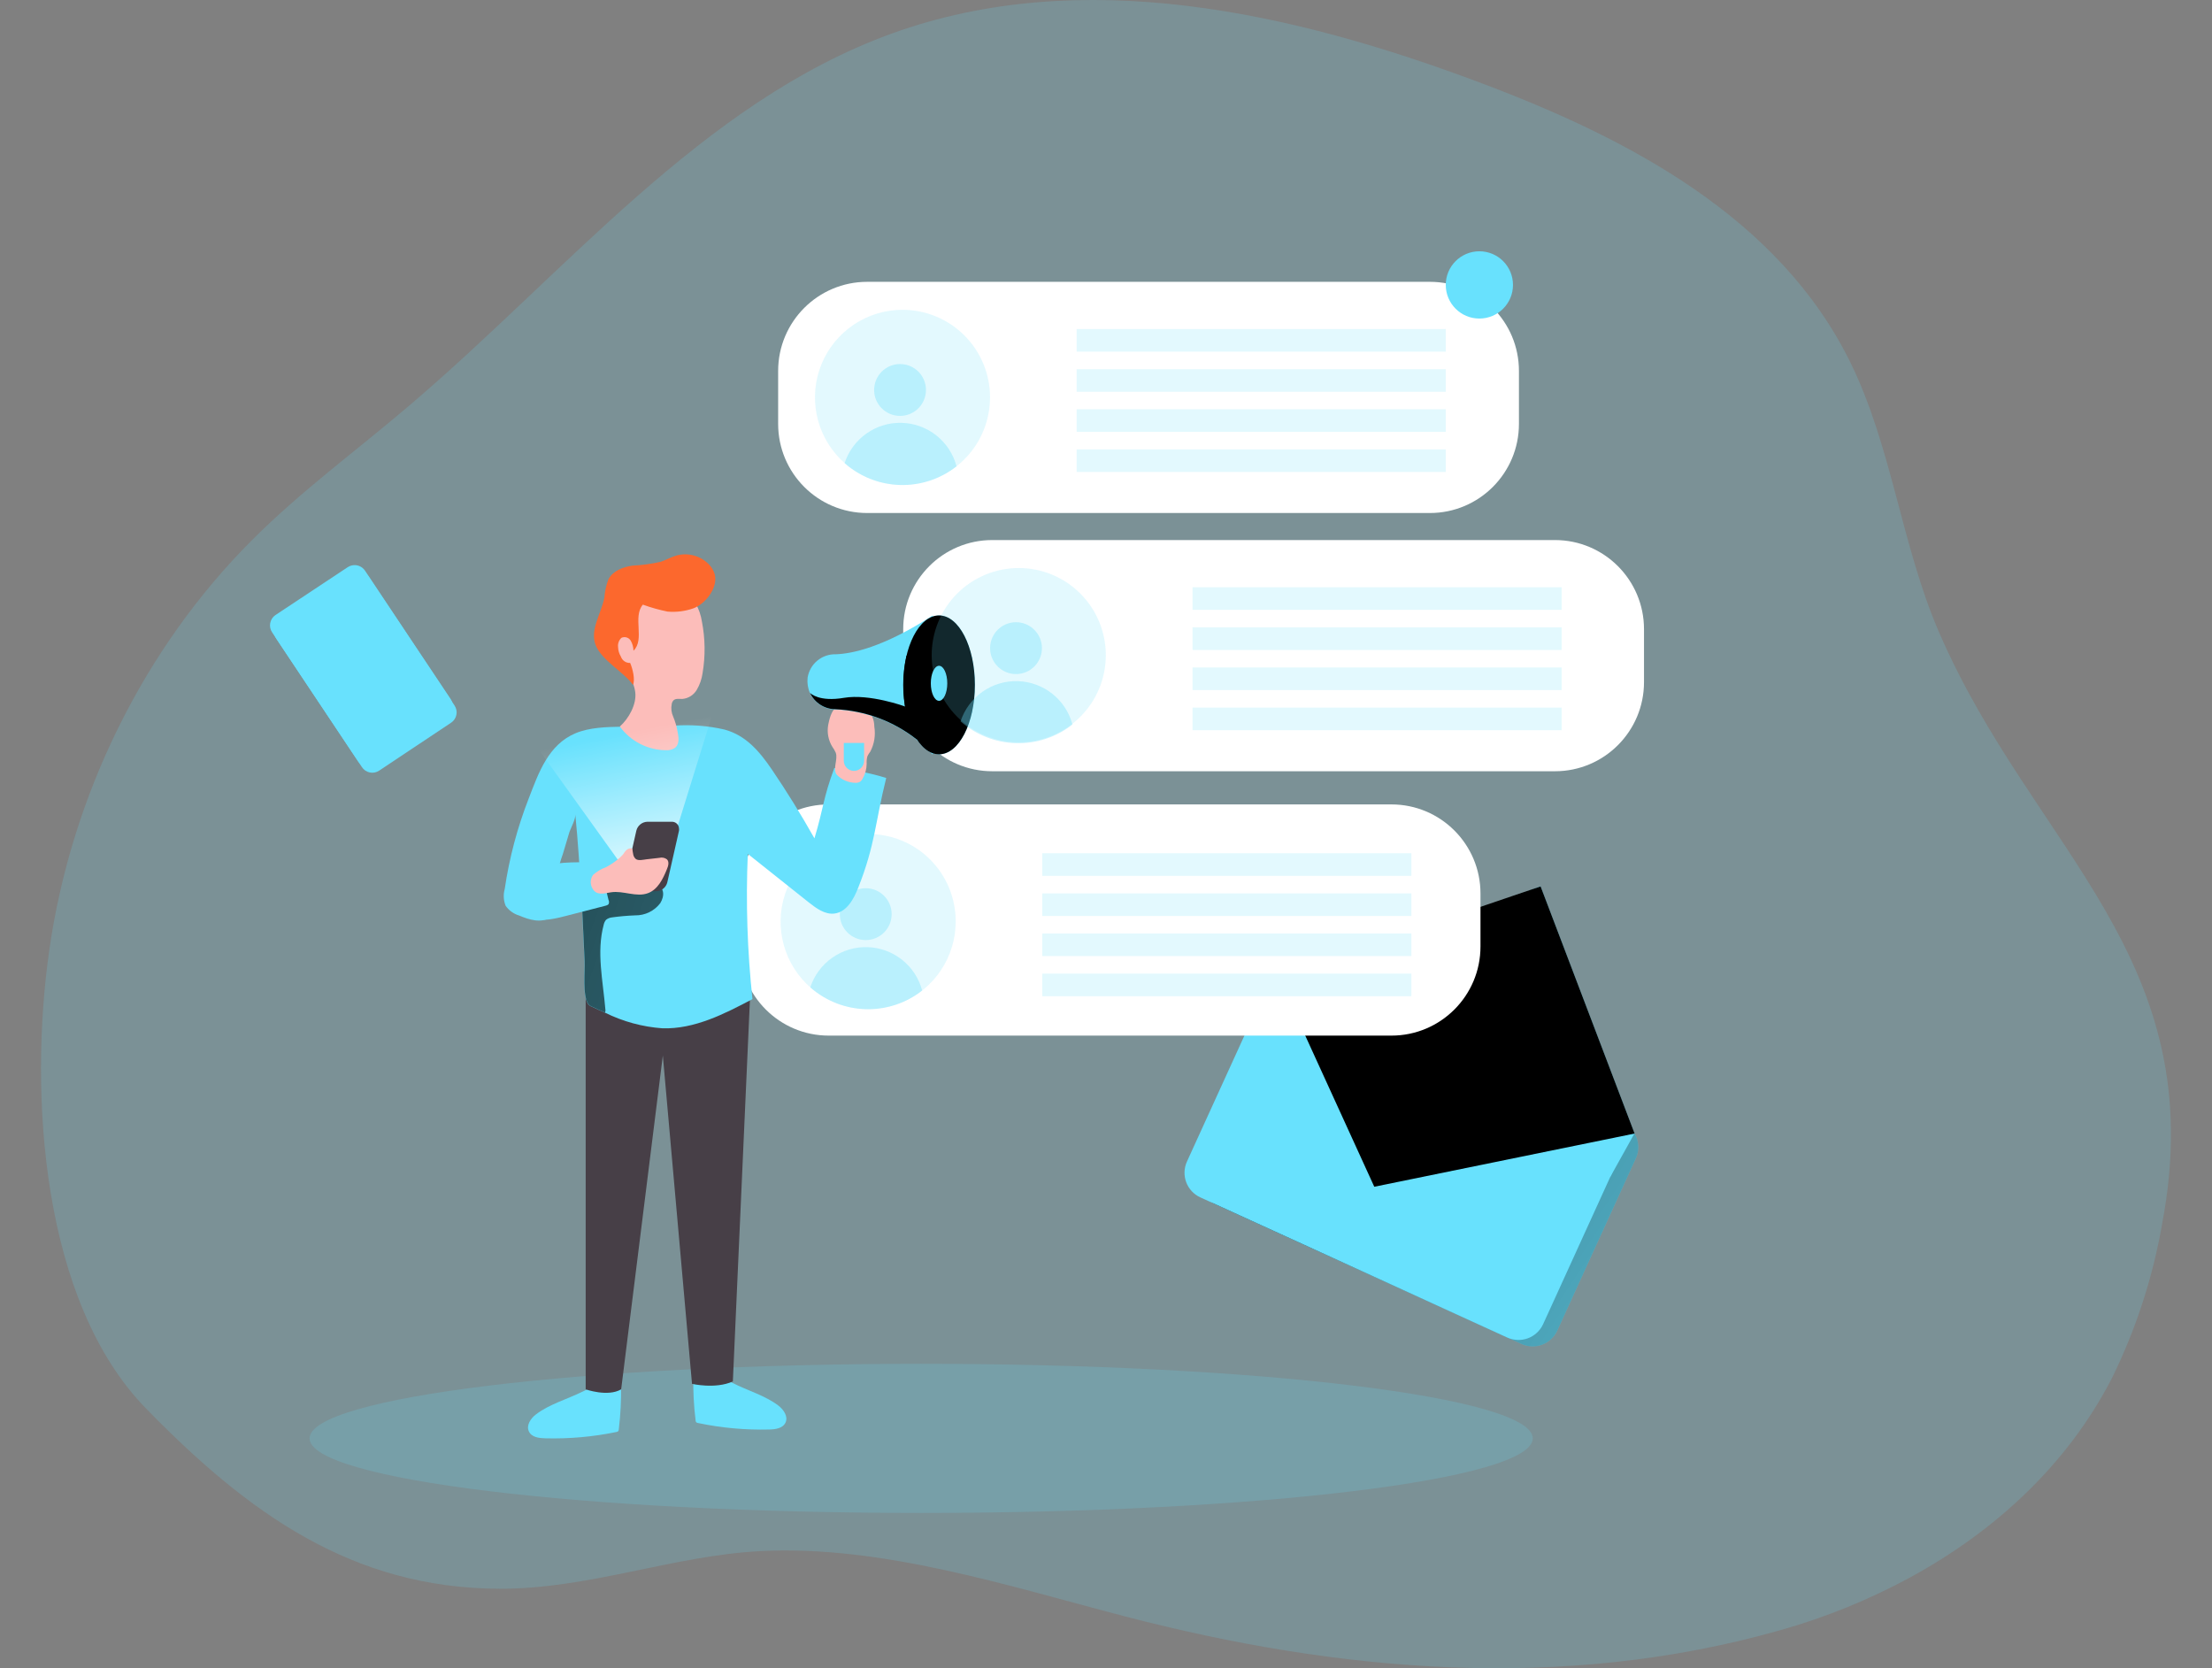 <svg width="545" height="411" viewBox="0 0 545 411" fill="none" xmlns="http://www.w3.org/2000/svg">
<rect x="0" y="0" width="545" height="411" fill="#808080" stroke="none"/>
<g id="Hero" clip-path="url(#clip0)">
<path id="Vector" opacity="0.18" d="M470.879 388.485C460.562 394.107 449.641 398.542 438.327 401.706C384.983 416.783 329.942 411.964 277.144 398.21C248.488 390.744 217.143 380.572 187.308 382.14C165.74 383.262 145.035 391.506 122.979 391.405C86.687 391.261 61.05 372.703 35.96 346.993C10.295 320.68 7.059 269.737 12.121 234.202C17.584 195.818 35.529 159.549 62.201 132.948C74.149 121.007 87.694 111.094 100.491 100.204C139.126 67.459 172.886 25.234 219.688 8.272C266.49 -8.69 318.468 2.935 365.198 20.559C401.144 34.097 438.355 53.504 455.926 89.327C466.149 110.159 468.507 134.415 477.752 155.765C500.945 209.313 545.101 235.827 532.75 301.316C530.464 314.593 526.28 327.471 520.327 339.556C509.313 360.963 491.412 377.249 470.879 388.485Z" fill="#68E1FD"/>
<path id="Vector_2" d="M299.23 296.568L374.86 331.096C376.468 331.828 378.3 331.892 379.955 331.275C381.61 330.657 382.953 329.408 383.689 327.802L403.028 285.404C403.4 284.615 403.605 283.758 403.632 282.886C403.682 281.565 403.34 280.259 402.649 279.133C401.958 278.006 400.949 277.109 399.749 276.556L324.119 242.028C323.325 241.644 322.462 241.423 321.581 241.377C320.7 241.332 319.819 241.463 318.99 241.764C318.161 242.064 317.4 242.527 316.752 243.126C316.104 243.725 315.583 244.447 315.218 245.251L295.865 287.677C295.498 288.473 295.292 289.334 295.258 290.21C295.224 291.086 295.364 291.96 295.668 292.782C295.973 293.604 296.437 294.358 297.033 295C297.629 295.642 298.346 296.16 299.143 296.525L299.23 296.568Z" fill="#68E1FD"/>
<path id="Vector_3" d="M299.23 296.568L374.86 331.096C376.468 331.828 378.3 331.892 379.955 331.275C381.61 330.657 382.953 329.408 383.689 327.802L403.028 285.404C403.4 284.615 403.605 283.758 403.632 282.886C403.682 281.565 403.34 280.259 402.649 279.133C401.958 278.006 400.949 277.109 399.749 276.556L324.119 242.028C323.325 241.644 322.462 241.423 321.581 241.377C320.7 241.332 319.819 241.463 318.99 241.764C318.161 242.064 317.4 242.527 316.752 243.126C316.104 243.725 315.583 244.447 315.218 245.251L295.865 287.677C295.498 288.473 295.292 289.334 295.258 290.21C295.224 291.086 295.364 291.96 295.668 292.782C295.973 293.604 296.437 294.358 297.033 295C297.629 295.642 298.346 296.16 299.143 296.525L299.23 296.568Z" fill="url(#paint0_linear)"/>
<path id="Vector_4" d="M295.736 294.985L371.366 329.514C372.972 330.247 374.803 330.313 376.458 329.698C378.112 329.083 379.456 327.837 380.195 326.233L399.534 283.821C399.898 283.035 400.103 282.184 400.137 281.318C400.187 279.996 399.843 278.688 399.149 277.562C398.455 276.435 397.443 275.539 396.241 274.988L320.625 240.46C319.017 239.728 317.185 239.663 315.53 240.281C313.875 240.899 312.532 242.148 311.796 243.754L292.443 286.166C291.712 287.773 291.648 289.604 292.265 291.258C292.883 292.911 294.131 294.252 295.736 294.985V294.985Z" fill="#68E1FD"/>
<path id="Vector_5" d="M402.711 279.232L379.548 218.347L318.439 242.1L396.802 289.835L402.711 279.232Z" fill="#68E1FD"/>
<path id="Vector_6" d="M314.945 240.575L338.598 292.367L402.74 279.261L379.576 218.376C379.576 218.376 316.671 239.683 314.945 240.575Z" fill="url(#paint1_linear)"/>
<path id="Vector_7" d="M360.64 288.382L366.823 327.442L295.75 294.985L330.114 273.808L338.569 292.338L360.64 288.382Z" fill="url(#paint2_linear)"/>
<path id="Vector_8" d="M352.3 69.43H213.663C201.545 69.43 191.722 79.26 191.722 91.385V104.433C191.722 116.558 201.545 126.387 213.663 126.387H352.3C364.418 126.387 374.242 116.558 374.242 104.433V91.385C374.242 79.26 364.418 69.43 352.3 69.43Z" fill="white"/>
<path id="Vector_9" d="M383.113 133.048H244.476C232.358 133.048 222.535 142.878 222.535 155.003V168.051C222.535 180.176 232.358 190.006 244.476 190.006H383.113C395.231 190.006 405.055 180.176 405.055 168.051V155.003C405.055 142.878 395.231 133.048 383.113 133.048Z" fill="white"/>
<path id="Vector_10" d="M342.825 198.177H204.188C192.07 198.177 182.246 208.006 182.246 220.131V233.18C182.246 245.305 192.07 255.134 204.188 255.134H342.825C354.943 255.134 364.767 245.305 364.767 233.18V220.131C364.767 208.006 354.943 198.177 342.825 198.177Z" fill="white"/>
<path id="Vector_11" opacity="0.18" d="M235.461 227.051C235.461 231.319 234.196 235.492 231.826 239.041C229.456 242.589 226.088 245.355 222.147 246.989C218.206 248.622 213.87 249.049 209.686 248.217C205.502 247.384 201.659 245.329 198.643 242.311C195.627 239.293 193.572 235.448 192.74 231.261C191.908 227.075 192.335 222.736 193.968 218.793C195.6 214.85 198.364 211.479 201.911 209.108C205.458 206.737 209.628 205.471 213.893 205.471C216.711 205.456 219.503 205.996 222.112 207.061C224.72 208.126 227.094 209.694 229.097 211.677C231.099 213.659 232.692 216.017 233.784 218.616C234.876 221.214 235.446 224.002 235.461 226.821V227.051Z" fill="#68E1FD"/>
<path id="Vector_12" opacity="0.34" d="M213.304 231.598C216.83 231.598 219.688 228.738 219.688 225.21C219.688 221.682 216.83 218.822 213.304 218.822C209.778 218.822 206.92 221.682 206.92 225.21C206.92 228.738 209.778 231.598 213.304 231.598Z" fill="#68E1FD"/>
<path id="Vector_13" opacity="0.34" d="M227.208 244.028C223.246 247.139 218.32 248.764 213.286 248.622C208.251 248.48 203.425 246.58 199.644 243.251C200.608 240.301 202.499 237.743 205.035 235.956C207.571 234.17 210.616 233.252 213.716 233.34C216.816 233.427 219.805 234.515 222.236 236.441C224.668 238.367 226.412 241.029 227.208 244.028V244.028Z" fill="#68E1FD"/>
<path id="Vector_14" opacity="0.18" d="M347.742 210.204H256.799V215.772H347.742V210.204Z" fill="#68E1FD"/>
<path id="Vector_15" opacity="0.18" d="M347.742 220.088H256.799V225.656H347.742V220.088Z" fill="#68E1FD"/>
<path id="Vector_16" opacity="0.18" d="M347.742 229.972H256.799V235.54H347.742V229.972Z" fill="#68E1FD"/>
<path id="Vector_17" opacity="0.18" d="M347.742 239.855H256.799V245.423H347.742V239.855Z" fill="#68E1FD"/>
<path id="Vector_18" opacity="0.18" d="M226.963 372.731C310.185 372.731 377.65 364.506 377.65 354.359C377.65 344.213 310.185 335.988 226.963 335.988C143.742 335.988 76.277 344.213 76.277 354.359C76.277 364.506 143.742 372.731 226.963 372.731Z" fill="#68E1FD"/>
<path id="Vector_19" d="M132.023 348.475C130.743 349.454 129.621 351.137 130.297 352.619C130.973 354.1 132.799 354.302 134.352 354.345C140.225 354.498 146.096 353.976 151.85 352.791C152.022 352.776 152.183 352.705 152.311 352.59C152.426 352.443 152.482 352.258 152.469 352.072C152.895 348.492 153.078 344.887 153.015 341.282C149.852 340.39 146.185 341.469 143.353 342.922C139.715 344.72 135.258 345.972 132.023 348.475Z" fill="#68E1FD"/>
<path id="Vector_20" d="M191.808 346.303C193.088 347.296 194.224 348.979 193.548 350.446C192.872 351.914 191.032 352.144 189.479 352.173C183.604 352.319 177.732 351.783 171.98 350.576C171.809 350.56 171.648 350.49 171.52 350.374C171.416 350.222 171.366 350.04 171.376 349.856C170.936 346.278 170.753 342.672 170.83 339.066C173.993 338.16 177.66 339.253 180.492 340.706C184.13 342.562 188.573 343.814 191.808 346.303Z" fill="#68E1FD"/>
<path id="Vector_21" d="M144.302 244.661V342.275C144.302 342.275 149.737 344.217 153.044 342.275L163.31 260.04L170.499 340.922C170.499 340.922 176.251 342.275 180.564 340.332L184.878 243.941C184.878 243.941 159.399 238.201 144.302 244.661Z" fill="#473F47"/>
<path id="Vector_22" d="M218.351 191.66C215.604 202.695 215.648 208.09 211.463 218.664C210.342 221.541 208.588 224.706 205.568 225.066C203.268 225.339 201.154 223.8 199.328 222.361C194.315 218.362 189.287 214.362 184.245 210.363C183.737 222.301 184.121 234.261 185.395 246.142C178.436 249.811 171.103 253.566 163.238 253.336C158.296 252.986 153.47 251.671 149.032 249.466C147.954 249.005 146.904 248.531 145.855 248.027C145.472 247.898 145.136 247.658 144.891 247.337C143.453 245.092 144.129 239.453 144.014 236.791C143.842 232.734 143.64 228.663 143.439 224.591C143.353 223.153 143.281 221.815 143.18 220.419C142.821 213.816 142.404 207.241 141.742 200.637C141.857 201.774 140.722 203.817 140.305 204.953C139.773 206.737 139.241 208.55 138.694 210.348C138.108 211.985 137.628 213.657 137.256 215.355C136.94 217.412 137.932 219.383 137.803 221.498C137.794 222.382 137.582 223.251 137.183 224.04C136.784 224.828 136.209 225.514 135.502 226.044C133.273 227.483 130.355 226.591 127.925 225.555C126.566 225.153 125.385 224.301 124.575 223.138C124.045 221.819 123.969 220.362 124.359 218.995C125.484 211.341 127.476 203.841 130.297 196.638C132.727 190.336 135.114 183.46 141.8 180.64C145.265 179.201 149.392 179.1 153.101 179.028L166.157 178.769C170.299 178.477 174.461 178.802 178.508 179.733C183.814 181.172 187.135 185.143 190.14 189.531C193.879 195.036 197.387 200.704 200.665 206.536C202.995 198.781 202.75 196.782 205.568 189.2C209.906 189.549 214.193 190.374 218.351 191.66V191.66Z" fill="#68E1FD"/>
<path id="Vector_23" d="M162.677 222.505C161.956 223.454 161.022 224.22 159.951 224.742C158.879 225.265 157.701 225.528 156.509 225.512C154.585 225.582 152.665 225.751 150.758 226.015C150.232 226.072 149.734 226.276 149.32 226.605C149.022 226.972 148.82 227.407 148.73 227.871C146.933 234.59 148.572 241.683 149.147 248.603C149.205 248.888 149.175 249.184 149.061 249.451V249.451C147.983 248.991 146.933 248.516 145.883 248.013C145.501 247.884 145.165 247.643 144.92 247.322C143.482 245.078 144.158 239.438 144.043 236.777C143.87 232.72 143.669 228.648 143.468 224.577C143.382 223.138 143.31 221.8 143.209 220.405C143.54 220.318 143.885 220.261 144.215 220.203L153.49 218.621C155.776 218.218 159.241 216.866 161.527 217.729C163.813 218.592 163.741 220.793 162.677 222.505Z" fill="url(#paint3_linear)"/>
<path id="Vector_24" d="M152.713 178.985C154.899 177.057 156.912 173.504 156.509 170.483C156.106 167.461 153.907 164.282 152.627 161.419C151.98 159.98 151.333 158.211 152.109 156.801C152.574 156.171 153.099 155.588 153.676 155.06C154.999 153.621 155.359 151.521 156.236 149.751C156.94 148.376 157.978 147.198 159.254 146.326C160.529 145.454 162.003 144.916 163.54 144.759C165.081 144.647 166.624 144.951 168.008 145.639C169.391 146.328 170.565 147.375 171.405 148.672C172.18 150.06 172.701 151.575 172.944 153.147C173.758 157.333 173.812 161.631 173.102 165.836C172.9 167.294 172.411 168.697 171.664 169.965C171.289 170.593 170.771 171.123 170.15 171.511C169.53 171.899 168.827 172.133 168.098 172.195C167.336 172.195 166.459 172.022 165.927 172.554C165.685 172.816 165.533 173.149 165.496 173.504C165.296 174.529 165.422 175.59 165.855 176.54C166.362 177.74 166.729 178.995 166.948 180.28C167.235 181.647 167.422 183.287 166.373 184.193C165.715 184.657 164.918 184.881 164.115 184.826C161.89 184.814 159.699 184.279 157.719 183.265C155.738 182.25 154.024 180.784 152.713 178.985Z" fill="#FCBDBA"/>
<path id="Vector_25" d="M167.063 203.213L176.898 171.547L131.433 182.841L156.322 217.513L167.063 203.213Z" fill="url(#paint4_linear)"/>
<path id="Vector_26" d="M176.121 141.565C175.851 140.582 175.325 139.689 174.597 138.976C173.58 137.952 172.309 137.217 170.914 136.845C169.52 136.474 168.052 136.479 166.66 136.861C165.337 137.235 164.115 137.954 162.807 138.4C160.509 138.918 158.171 139.236 155.819 139.35C153.49 139.681 151.002 140.63 149.909 142.716C149.353 144.169 149.014 145.696 148.903 147.248C148.126 151.205 145.294 155.132 146.746 158.901C148.198 162.671 153.705 165.562 155.963 168.728C156.538 167.375 155.848 164.67 155.258 163.318C154.764 163.342 154.275 163.205 153.866 162.927C153.456 162.65 153.148 162.247 152.986 161.779C152.548 161.063 152.305 160.244 152.282 159.405C152.23 158.987 152.279 158.563 152.424 158.167C152.569 157.772 152.806 157.417 153.116 157.132C153.512 156.95 153.961 156.918 154.379 157.042C154.797 157.167 155.155 157.439 155.388 157.808C155.829 158.569 156.066 159.431 156.078 160.311C158.953 157.563 155.804 151.996 158.393 148.96C160.375 149.681 162.408 150.254 164.475 150.672C166.662 150.864 168.864 150.58 170.931 149.838C173.849 148.716 176.898 144.817 176.121 141.565Z" fill="#FC682D"/>
<path id="Vector_27" d="M130.24 214.679C128.884 215.241 127.713 216.173 126.861 217.369C126.368 218.205 126.099 219.155 126.082 220.125C126.064 221.096 126.298 222.054 126.76 222.908C127.24 223.749 127.885 224.485 128.655 225.071C129.426 225.657 130.307 226.081 131.246 226.318C133.949 227.037 136.811 226.318 139.528 225.627L149.234 223.124C149.494 223.083 149.735 222.963 149.924 222.778C150.008 222.611 150.052 222.426 150.052 222.239C150.052 222.052 150.008 221.867 149.924 221.699C149.305 219.34 148.903 216.779 148.055 214.506C147.292 212.492 146.387 212.506 144.259 212.449C139.6 212.362 134.524 212.578 130.24 214.679Z" fill="#68E1FD"/>
<path id="Vector_28" d="M210.745 192.854C211.156 192.881 211.566 192.786 211.924 192.581C212.181 192.388 212.388 192.137 212.528 191.847C213.174 190.726 213.521 189.458 213.534 188.164C213.488 187.534 213.551 186.902 213.721 186.294C213.916 185.896 214.153 185.52 214.425 185.172C215.416 183.281 215.764 181.12 215.418 179.014C215.417 178.21 215.26 177.414 214.957 176.669C214.667 176.109 214.26 175.617 213.764 175.228C213.268 174.838 212.695 174.559 212.082 174.41C210.855 174.111 209.591 173.99 208.329 174.051C207.515 173.978 206.695 174.107 205.942 174.425C204.849 174.971 204.274 177.431 204.059 178.568C203.72 180.44 204.083 182.371 205.079 183.992C205.407 184.441 205.686 184.923 205.913 185.431C206.517 187.071 205.094 189.416 206.143 190.84C206.739 191.464 207.452 191.964 208.242 192.31C209.032 192.655 209.882 192.841 210.745 192.854Z" fill="#FCBDBA"/>
<path id="Vector_29" d="M229.796 151.636V185.905C228.65 184.609 227.383 183.424 226.014 182.366C220.232 177.762 213.139 175.112 205.755 174.799C204.451 174.776 203.179 174.386 202.085 173.674C200.992 172.962 200.121 171.955 199.572 170.77V170.77C199.04 169.57 198.837 168.249 198.983 166.944C199.245 165.296 200.1 163.802 201.388 162.742C202.675 161.682 204.305 161.13 205.971 161.189C209.853 161.031 217.474 159.592 229.796 151.636Z" fill="#68E1FD"/>
<path id="Vector_30" d="M231.363 185.833C236.239 185.833 240.192 178.175 240.192 168.728C240.192 159.28 236.239 151.622 231.363 151.622C226.487 151.622 222.535 159.28 222.535 168.728C222.535 178.175 226.487 185.833 231.363 185.833Z" fill="#68E1FD"/>
<path id="Vector_31" d="M231.363 185.833C236.239 185.833 240.192 178.175 240.192 168.728C240.192 159.28 236.239 151.622 231.363 151.622C226.487 151.622 222.535 159.28 222.535 168.728C222.535 178.175 226.487 185.833 231.363 185.833Z" fill="url(#paint5_linear)"/>
<path id="Vector_32" d="M223.354 161.52L231.363 164.023V172.655L223.283 175.619C222.337 170.964 222.362 166.164 223.354 161.52Z" fill="url(#paint6_linear)"/>
<path id="Vector_33" d="M207.912 183.028H212.901V187.416C212.901 188.08 212.638 188.717 212.169 189.186C211.699 189.655 211.063 189.919 210.399 189.919C209.736 189.919 209.1 189.655 208.63 189.186C208.161 188.717 207.898 188.08 207.898 187.416V183.028H207.912Z" fill="#68E1FD"/>
<path id="Vector_34" d="M231.363 172.655C232.483 172.655 233.391 170.723 233.391 168.339C233.391 165.955 232.483 164.023 231.363 164.023C230.244 164.023 229.336 165.955 229.336 168.339C229.336 170.723 230.244 172.655 231.363 172.655Z" fill="#68E1FD"/>
<path id="Vector_35" d="M226.014 182.294C220.232 177.69 213.139 175.04 205.755 174.727C204.451 174.704 203.179 174.315 202.085 173.602C200.992 172.89 200.121 171.883 199.573 170.699C199.759 170.9 201.902 172.943 207.926 171.921C214.253 170.842 222.995 174.051 222.995 174.051L226.014 182.294Z" fill="url(#paint7_linear)"/>
<path id="Vector_36" d="M161.743 219.556H155.675C155.452 219.565 155.23 219.531 155.02 219.455C154.811 219.378 154.618 219.261 154.454 219.11C154.29 218.959 154.157 218.777 154.063 218.575C153.969 218.372 153.916 218.153 153.907 217.93C153.871 217.74 153.871 217.545 153.907 217.355L156.782 204.651C156.929 204.041 157.271 203.496 157.757 203.098C158.242 202.701 158.844 202.473 159.471 202.45H165.524C165.749 202.442 165.973 202.479 166.184 202.558C166.394 202.637 166.587 202.757 166.751 202.91C166.916 203.064 167.048 203.249 167.141 203.454C167.234 203.658 167.285 203.88 167.293 204.104C167.322 204.286 167.322 204.47 167.293 204.651L164.417 217.355C164.271 217.962 163.931 218.506 163.448 218.903C162.966 219.3 162.367 219.529 161.743 219.556V219.556Z" fill="#473F47"/>
<path id="Vector_37" d="M153.605 210.363C153.791 210.062 154.003 209.778 154.237 209.514C154.56 209.184 154.998 208.993 155.459 208.982C155.508 208.977 155.558 208.983 155.605 208.998C155.651 209.012 155.695 209.036 155.733 209.068C155.774 209.134 155.803 209.207 155.819 209.284C155.891 209.701 155.92 210.118 156.02 210.521C156.102 210.936 156.313 211.314 156.624 211.6C157.271 212.132 158.522 211.787 159.27 211.701L162.433 211.341C162.754 211.256 163.09 211.244 163.416 211.306C163.742 211.369 164.05 211.503 164.317 211.701C164.935 212.305 164.662 213.326 164.317 214.132C163.353 216.52 162.088 219.124 159.672 220.031C156.797 221.124 153.576 219.354 150.542 219.829C148.845 220.088 146.962 220.736 145.955 218.851C145.661 218.339 145.521 217.753 145.551 217.164C145.582 216.574 145.782 216.006 146.128 215.528C147.059 214.705 148.137 214.066 149.305 213.643C150.285 213.127 151.214 212.52 152.08 211.83C152.537 211.476 152.965 211.086 153.36 210.665L153.605 210.363Z" fill="#FCBDBA"/>
<path id="Vector_38" opacity="0.18" d="M272.457 161.52C272.426 167.203 270.145 172.641 266.113 176.644C262.08 180.646 256.627 182.885 250.947 182.87C245.267 182.854 239.826 180.586 235.815 176.562C231.804 172.539 229.552 167.088 229.552 161.405C229.552 155.722 231.804 150.271 235.815 146.247C239.826 142.223 245.267 139.955 250.947 139.94C256.627 139.925 262.08 142.163 266.113 146.166C270.145 150.168 272.426 155.607 272.457 161.29V161.52Z" fill="#68E1FD"/>
<path id="Vector_39" opacity="0.34" d="M250.328 166.066C253.854 166.066 256.712 163.206 256.712 159.678C256.712 156.15 253.854 153.291 250.328 153.291C246.803 153.291 243.944 156.15 243.944 159.678C243.944 163.206 246.803 166.066 250.328 166.066Z" fill="#68E1FD"/>
<path id="Vector_40" opacity="0.34" d="M264.232 178.496C260.27 181.607 255.345 183.233 250.31 183.091C245.276 182.949 240.45 181.049 236.669 177.719C237.632 174.77 239.523 172.211 242.059 170.425C244.595 168.639 247.641 167.721 250.741 167.808C253.841 167.896 256.829 168.983 259.261 170.91C261.692 172.836 263.436 175.497 264.232 178.496V178.496Z" fill="#68E1FD"/>
<path id="Vector_41" opacity="0.18" d="M384.767 144.673H293.823V150.241H384.767V144.673Z" fill="#68E1FD"/>
<path id="Vector_42" opacity="0.18" d="M384.767 154.557H293.823V160.124H384.767V154.557Z" fill="#68E1FD"/>
<path id="Vector_43" opacity="0.18" d="M384.767 164.44H293.823V170.008H384.767V164.44Z" fill="#68E1FD"/>
<path id="Vector_44" opacity="0.18" d="M384.767 174.324H293.823V179.892H384.767V174.324Z" fill="#68E1FD"/>
<path id="Vector_45" opacity="0.18" d="M243.93 97.902C243.93 102.17 242.665 106.342 240.295 109.891C237.925 113.44 234.557 116.206 230.616 117.839C226.675 119.472 222.338 119.9 218.155 119.067C213.971 118.234 210.128 116.179 207.112 113.161C204.095 110.143 202.041 106.298 201.209 102.112C200.377 97.926 200.804 93.587 202.436 89.643C204.069 85.7 206.833 82.33 210.38 79.959C213.927 77.587 218.097 76.322 222.362 76.322C228.082 76.322 233.568 78.595 237.613 82.642C241.658 86.689 243.93 92.178 243.93 97.902V97.902Z" fill="#68E1FD"/>
<path id="Vector_46" opacity="0.34" d="M221.758 102.462C225.284 102.462 228.142 99.602 228.142 96.075C228.142 92.547 225.284 89.687 221.758 89.687C218.233 89.687 215.374 92.547 215.374 96.075C215.374 99.602 218.233 102.462 221.758 102.462Z" fill="#68E1FD"/>
<path id="Vector_47" opacity="0.34" d="M235.677 114.892C231.712 118.005 226.783 119.63 221.745 119.486C216.707 119.341 211.879 117.436 208.099 114.101C209.06 111.146 210.952 108.582 213.49 106.792C216.029 105.002 219.079 104.083 222.184 104.172C225.288 104.261 228.28 105.354 230.713 107.286C233.145 109.219 234.887 111.887 235.677 114.892V114.892Z" fill="#68E1FD"/>
<path id="Vector_48" opacity="0.18" d="M356.211 81.069H265.268V86.637H356.211V81.069Z" fill="#68E1FD"/>
<path id="Vector_49" opacity="0.18" d="M356.211 90.953H265.268V96.52H356.211V90.953Z" fill="#68E1FD"/>
<path id="Vector_50" opacity="0.18" d="M356.211 100.822H265.268V106.39H356.211V100.822Z" fill="#68E1FD"/>
<path id="Vector_51" opacity="0.18" d="M356.211 110.706H265.268V116.274H356.211V110.706Z" fill="#68E1FD"/>
<path id="Vector_52" d="M364.493 78.48C369.067 78.48 372.775 74.769 372.775 70.193C372.775 65.616 369.067 61.906 364.493 61.906C359.919 61.906 356.211 65.616 356.211 70.193C356.211 74.769 359.919 78.48 364.493 78.48Z" fill="#68E1FD"/>
<path id="Vector_53" d="M88.197 187.502L67.09 155.851C66.854 155.519 66.686 155.143 66.597 154.745C66.507 154.347 66.498 153.936 66.569 153.534C66.64 153.132 66.79 152.749 67.01 152.406C67.23 152.063 67.516 151.767 67.852 151.535V151.535L85.681 139.724C86.012 139.505 86.384 139.354 86.774 139.278C87.368 139.16 87.983 139.22 88.543 139.45C89.103 139.68 89.583 140.071 89.922 140.573L111.03 172.224C111.276 172.599 111.438 173.025 111.502 173.47C111.567 173.915 111.533 174.368 111.404 174.799C111.204 175.477 110.771 176.063 110.182 176.453L92.424 188.351C91.756 188.798 90.938 188.962 90.149 188.809C89.36 188.655 88.664 188.196 88.211 187.531L88.197 187.502Z" fill="#68E1FD"/>
<path id="Vector_54" d="M88.197 187.502L67.09 155.851C66.854 155.519 66.686 155.143 66.597 154.745C66.507 154.347 66.498 153.936 66.569 153.534C66.64 153.132 66.79 152.749 67.01 152.406C67.23 152.063 67.516 151.767 67.852 151.535V151.535L85.681 139.724C86.012 139.505 86.384 139.354 86.774 139.278C87.368 139.16 87.983 139.22 88.543 139.45C89.103 139.68 89.583 140.071 89.922 140.573L111.03 172.224C111.276 172.599 111.438 173.025 111.502 173.47C111.567 173.915 111.533 174.368 111.404 174.799C111.204 175.477 110.771 176.063 110.182 176.453L92.424 188.351C91.756 188.798 90.938 188.962 90.149 188.809C89.36 188.655 88.664 188.196 88.211 187.531L88.197 187.502Z" fill="url(#paint8_linear)"/>
<path id="Vector_55" d="M89.16 188.97L68.053 157.319C67.604 156.643 67.441 155.817 67.6 155.021C67.759 154.226 68.227 153.526 68.901 153.075L86.659 141.306C86.99 141.088 87.361 140.936 87.751 140.86C88.343 140.743 88.956 140.804 89.514 141.034C90.072 141.264 90.549 141.655 90.886 142.155L111.993 173.806C112.443 174.478 112.608 175.3 112.451 176.094C112.295 176.887 111.83 177.585 111.159 178.036L93.388 189.876C93.051 190.095 92.674 190.246 92.279 190.319C91.884 190.392 91.478 190.387 91.086 190.302C90.693 190.218 90.32 190.057 89.99 189.828C89.66 189.6 89.378 189.308 89.16 188.97V188.97Z" fill="#68E1FD"/>
<path id="Vector_56" d="M112.382 176.324L87.248 169.404L87.751 140.745C88.343 140.628 88.956 140.689 89.514 140.919C90.072 141.149 90.549 141.539 90.886 142.04L111.993 173.691C112.257 174.07 112.429 174.505 112.496 174.962C112.563 175.419 112.524 175.885 112.382 176.324V176.324Z" fill="url(#paint9_linear)"/>
<path id="Vector_57" d="M87.421 159.132L69.332 159.175L89.16 188.97L96.249 171.878L87.262 169.404L87.421 159.132Z" fill="url(#paint10_linear)"/>
</g>
<defs>
<linearGradient id="paint0_linear" x1="338.468" y1="279.218" x2="493.537" y2="382.547" gradientUnits="userSpaceOnUse">
<stop offset="0.01"/>
<stop offset="0.08" stop-opacity="0.69"/>
<stop offset="0.21" stop-opacity="0.32"/>
<stop offset="1" stop-opacity="0"/>
</linearGradient>
<linearGradient id="paint1_linear" x1="21753.5" y1="-6911.96" x2="27513.1" y2="-21322.5" gradientUnits="userSpaceOnUse">
<stop offset="0.01"/>
<stop offset="0.08" stop-opacity="0.69"/>
<stop offset="0.21" stop-opacity="0.32"/>
<stop offset="1" stop-opacity="0"/>
</linearGradient>
<linearGradient id="paint2_linear" x1="52295.8" y1="7155.73" x2="44143.2" y2="17421.1" gradientUnits="userSpaceOnUse">
<stop offset="0.01"/>
<stop offset="0.08" stop-opacity="0.69"/>
<stop offset="0.21" stop-opacity="0.32"/>
<stop offset="1" stop-opacity="0"/>
</linearGradient>
<linearGradient id="paint3_linear" x1="2016.38" y1="-5200.15" x2="3333.27" y2="-4709.54" gradientUnits="userSpaceOnUse">
<stop offset="0.01"/>
<stop offset="0.08" stop-opacity="0.69"/>
<stop offset="0.21" stop-opacity="0.32"/>
<stop offset="1" stop-opacity="0"/>
</linearGradient>
<linearGradient id="paint4_linear" x1="163.368" y1="223.296" x2="154.774" y2="180.368" gradientUnits="userSpaceOnUse">
<stop offset="0.01" stop-color="white"/>
<stop offset="1" stop-color="white" stop-opacity="0"/>
</linearGradient>
<linearGradient id="paint5_linear" x1="2851.96" y1="-6813.87" x2="4312.45" y2="-6451.62" gradientUnits="userSpaceOnUse">
<stop offset="0.01"/>
<stop offset="0.08" stop-opacity="0.69"/>
<stop offset="0.21" stop-opacity="0.32"/>
<stop offset="1" stop-opacity="0"/>
</linearGradient>
<linearGradient id="paint6_linear" x1="1502.7" y1="-2652.7" x2="2117.52" y2="-2517.54" gradientUnits="userSpaceOnUse">
<stop offset="0.01"/>
<stop offset="0.08" stop-opacity="0.69"/>
<stop offset="0.21" stop-opacity="0.32"/>
<stop offset="1" stop-opacity="0"/>
</linearGradient>
<linearGradient id="paint7_linear" x1="4449.59" y1="-1842.13" x2="4446.74" y2="-2217.7" gradientUnits="userSpaceOnUse">
<stop offset="0.01"/>
<stop offset="0.08" stop-opacity="0.69"/>
<stop offset="0.21" stop-opacity="0.32"/>
<stop offset="1" stop-opacity="0"/>
</linearGradient>
<linearGradient id="paint8_linear" x1="70853.7" y1="23978.5" x2="69068.9" y2="21878.6" gradientUnits="userSpaceOnUse">
<stop offset="0.01"/>
<stop offset="0.08" stop-opacity="0.69"/>
<stop offset="0.21" stop-opacity="0.32"/>
<stop offset="1" stop-opacity="0"/>
</linearGradient>
<linearGradient id="paint9_linear" x1="39680.4" y1="8321.33" x2="38109.6" y2="8926.57" gradientUnits="userSpaceOnUse">
<stop offset="0.01" stop-color="white"/>
<stop offset="1" stop-color="white" stop-opacity="0"/>
</linearGradient>
<linearGradient id="paint10_linear" x1="33863.9" y1="10844" x2="32299.5" y2="13312.6" gradientUnits="userSpaceOnUse">
<stop offset="0.01"/>
<stop offset="0.08" stop-opacity="0.69"/>
<stop offset="0.21" stop-opacity="0.32"/>
<stop offset="1" stop-opacity="0"/>
</linearGradient>
<clipPath id="clip0">
<rect width="545" height="411" fill="white"/>
</clipPath>
</defs>
</svg>
